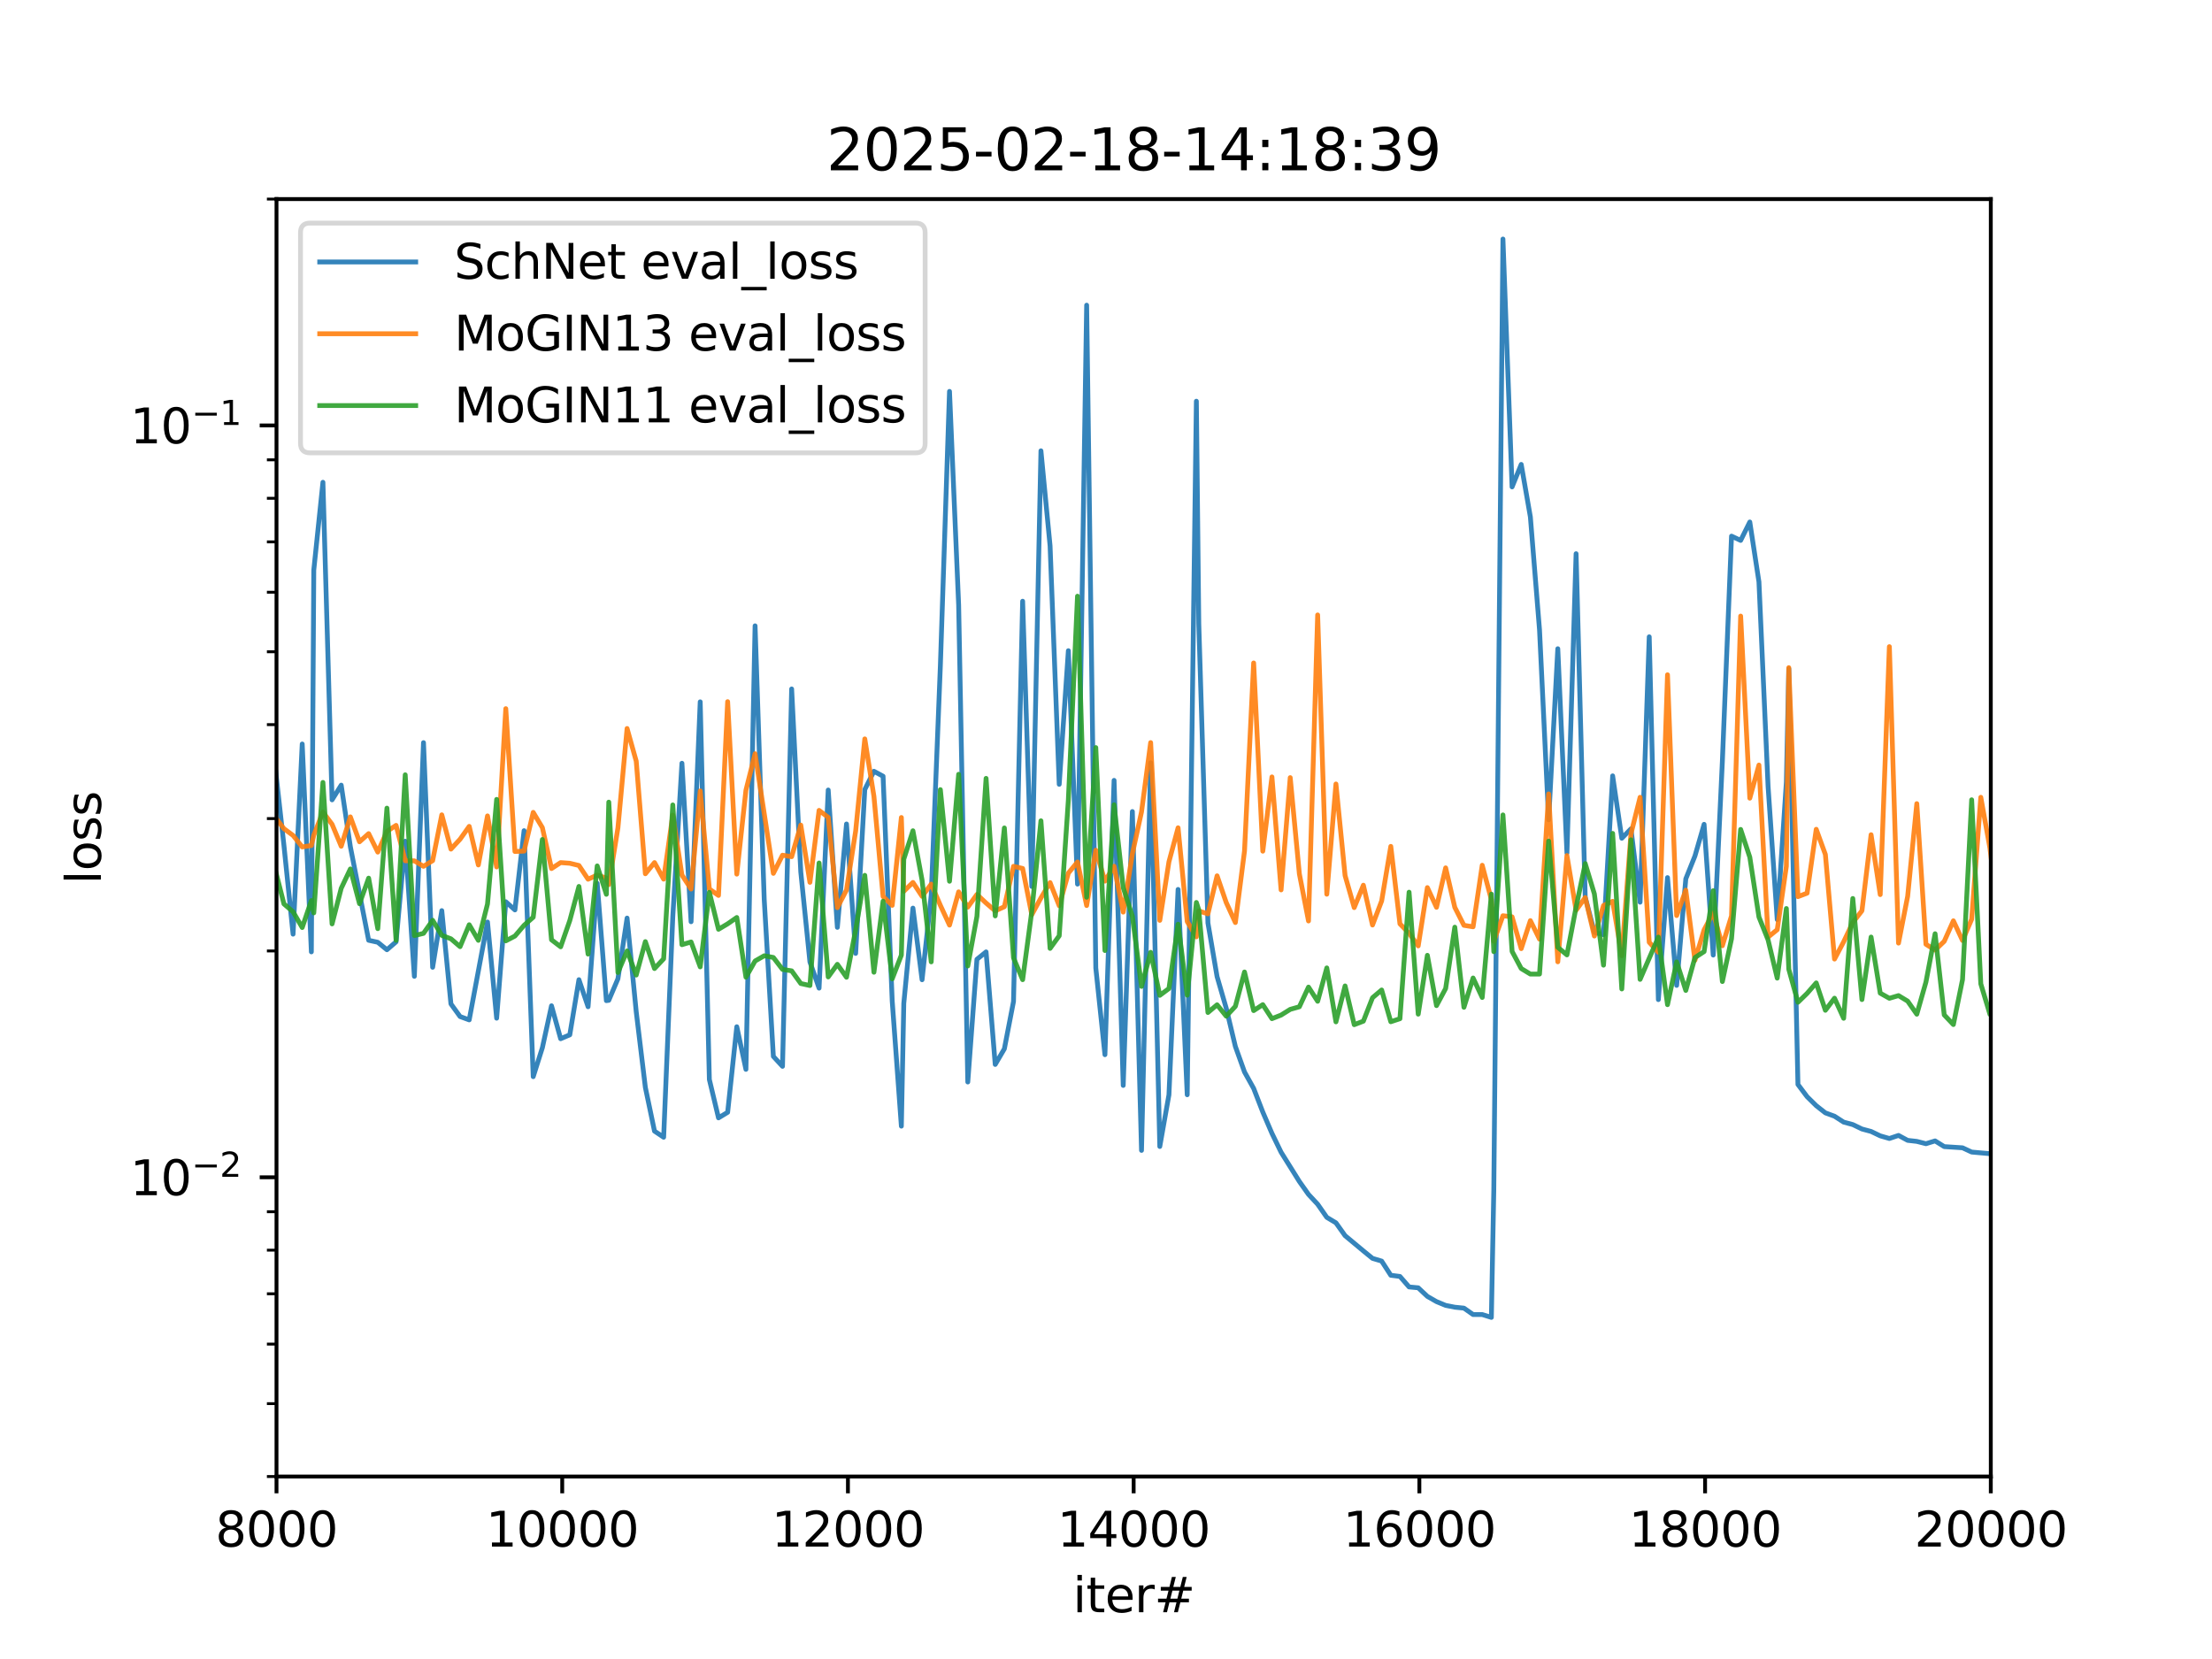 <?xml version="1.0" encoding="utf-8" standalone="no"?>
<!DOCTYPE svg PUBLIC "-//W3C//DTD SVG 1.1//EN"
  "http://www.w3.org/Graphics/SVG/1.1/DTD/svg11.dtd">
<svg xmlns:xlink="http://www.w3.org/1999/xlink" width="460.8pt" height="345.6pt" viewBox="0 0 460.8 345.6" xmlns="http://www.w3.org/2000/svg" version="1.1">
 <defs>
  <style type="text/css">*{stroke-linejoin: round; stroke-linecap: butt}</style>
 </defs>
 <g id="figure_1">
  <g id="patch_1">
   <path d="M 0 345.6 
L 460.8 345.6 
L 460.8 0 
L 0 0 
z
" style="fill: #ffffff"/>
  </g>
  <g id="axes_1">
   <g id="patch_2">
    <path d="M 57.6 307.584 
L 414.72 307.584 
L 414.72 41.472 
L 57.6 41.472 
z
" style="fill: #ffffff"/>
   </g>
   <g id="matplotlib.axis_1">
    <g id="xtick_1">
     <g id="line2d_1">
      <defs>
       <path id="m6eedba50e6" d="M 0 0 
L 0 3.5 
" style="stroke: #000000; stroke-width: 0.8"/>
      </defs>
      <g>
       <use xlink:href="#m6eedba50e6" x="57.6" y="307.584" style="stroke: #000000; stroke-width: 0.8"/>
      </g>
     </g>
     <g id="text_1">
      <!-- 8000 -->
      <g transform="translate(44.875 322.182) scale(0.1 -0.1)">
       <defs>
        <path id="DejaVuSans-38" d="M 2034 2216 
Q 1584 2216 1326 1975 
Q 1069 1734 1069 1313 
Q 1069 891 1326 650 
Q 1584 409 2034 409 
Q 2484 409 2743 651 
Q 3003 894 3003 1313 
Q 3003 1734 2745 1975 
Q 2488 2216 2034 2216 
z
M 1403 2484 
Q 997 2584 770 2862 
Q 544 3141 544 3541 
Q 544 4100 942 4425 
Q 1341 4750 2034 4750 
Q 2731 4750 3128 4425 
Q 3525 4100 3525 3541 
Q 3525 3141 3298 2862 
Q 3072 2584 2669 2484 
Q 3125 2378 3379 2068 
Q 3634 1759 3634 1313 
Q 3634 634 3220 271 
Q 2806 -91 2034 -91 
Q 1263 -91 848 271 
Q 434 634 434 1313 
Q 434 1759 690 2068 
Q 947 2378 1403 2484 
z
M 1172 3481 
Q 1172 3119 1398 2916 
Q 1625 2713 2034 2713 
Q 2441 2713 2670 2916 
Q 2900 3119 2900 3481 
Q 2900 3844 2670 4047 
Q 2441 4250 2034 4250 
Q 1625 4250 1398 4047 
Q 1172 3844 1172 3481 
z
" transform="scale(0.016)"/>
        <path id="DejaVuSans-30" d="M 2034 4250 
Q 1547 4250 1301 3770 
Q 1056 3291 1056 2328 
Q 1056 1369 1301 889 
Q 1547 409 2034 409 
Q 2525 409 2770 889 
Q 3016 1369 3016 2328 
Q 3016 3291 2770 3770 
Q 2525 4250 2034 4250 
z
M 2034 4750 
Q 2819 4750 3233 4129 
Q 3647 3509 3647 2328 
Q 3647 1150 3233 529 
Q 2819 -91 2034 -91 
Q 1250 -91 836 529 
Q 422 1150 422 2328 
Q 422 3509 836 4129 
Q 1250 4750 2034 4750 
z
" transform="scale(0.016)"/>
       </defs>
       <use xlink:href="#DejaVuSans-38"/>
       <use xlink:href="#DejaVuSans-30" x="63.623"/>
       <use xlink:href="#DejaVuSans-30" x="127.246"/>
       <use xlink:href="#DejaVuSans-30" x="190.869"/>
      </g>
     </g>
    </g>
    <g id="xtick_2">
     <g id="line2d_2">
      <g>
       <use xlink:href="#m6eedba50e6" x="117.12" y="307.584" style="stroke: #000000; stroke-width: 0.8"/>
      </g>
     </g>
     <g id="text_2">
      <!-- 10000 -->
      <g transform="translate(101.214 322.182) scale(0.1 -0.1)">
       <defs>
        <path id="DejaVuSans-31" d="M 794 531 
L 1825 531 
L 1825 4091 
L 703 3866 
L 703 4441 
L 1819 4666 
L 2450 4666 
L 2450 531 
L 3481 531 
L 3481 0 
L 794 0 
L 794 531 
z
" transform="scale(0.016)"/>
       </defs>
       <use xlink:href="#DejaVuSans-31"/>
       <use xlink:href="#DejaVuSans-30" x="63.623"/>
       <use xlink:href="#DejaVuSans-30" x="127.246"/>
       <use xlink:href="#DejaVuSans-30" x="190.869"/>
       <use xlink:href="#DejaVuSans-30" x="254.492"/>
      </g>
     </g>
    </g>
    <g id="xtick_3">
     <g id="line2d_3">
      <g>
       <use xlink:href="#m6eedba50e6" x="176.64" y="307.584" style="stroke: #000000; stroke-width: 0.8"/>
      </g>
     </g>
     <g id="text_3">
      <!-- 12000 -->
      <g transform="translate(160.734 322.182) scale(0.1 -0.1)">
       <defs>
        <path id="DejaVuSans-32" d="M 1228 531 
L 3431 531 
L 3431 0 
L 469 0 
L 469 531 
Q 828 903 1448 1529 
Q 2069 2156 2228 2338 
Q 2531 2678 2651 2914 
Q 2772 3150 2772 3378 
Q 2772 3750 2511 3984 
Q 2250 4219 1831 4219 
Q 1534 4219 1204 4116 
Q 875 4013 500 3803 
L 500 4441 
Q 881 4594 1212 4672 
Q 1544 4750 1819 4750 
Q 2544 4750 2975 4387 
Q 3406 4025 3406 3419 
Q 3406 3131 3298 2873 
Q 3191 2616 2906 2266 
Q 2828 2175 2409 1742 
Q 1991 1309 1228 531 
z
" transform="scale(0.016)"/>
       </defs>
       <use xlink:href="#DejaVuSans-31"/>
       <use xlink:href="#DejaVuSans-32" x="63.623"/>
       <use xlink:href="#DejaVuSans-30" x="127.246"/>
       <use xlink:href="#DejaVuSans-30" x="190.869"/>
       <use xlink:href="#DejaVuSans-30" x="254.492"/>
      </g>
     </g>
    </g>
    <g id="xtick_4">
     <g id="line2d_4">
      <g>
       <use xlink:href="#m6eedba50e6" x="236.16" y="307.584" style="stroke: #000000; stroke-width: 0.8"/>
      </g>
     </g>
     <g id="text_4">
      <!-- 14000 -->
      <g transform="translate(220.254 322.182) scale(0.1 -0.1)">
       <defs>
        <path id="DejaVuSans-34" d="M 2419 4116 
L 825 1625 
L 2419 1625 
L 2419 4116 
z
M 2253 4666 
L 3047 4666 
L 3047 1625 
L 3713 1625 
L 3713 1100 
L 3047 1100 
L 3047 0 
L 2419 0 
L 2419 1100 
L 313 1100 
L 313 1709 
L 2253 4666 
z
" transform="scale(0.016)"/>
       </defs>
       <use xlink:href="#DejaVuSans-31"/>
       <use xlink:href="#DejaVuSans-34" x="63.623"/>
       <use xlink:href="#DejaVuSans-30" x="127.246"/>
       <use xlink:href="#DejaVuSans-30" x="190.869"/>
       <use xlink:href="#DejaVuSans-30" x="254.492"/>
      </g>
     </g>
    </g>
    <g id="xtick_5">
     <g id="line2d_5">
      <g>
       <use xlink:href="#m6eedba50e6" x="295.68" y="307.584" style="stroke: #000000; stroke-width: 0.8"/>
      </g>
     </g>
     <g id="text_5">
      <!-- 16000 -->
      <g transform="translate(279.774 322.182) scale(0.1 -0.1)">
       <defs>
        <path id="DejaVuSans-36" d="M 2113 2584 
Q 1688 2584 1439 2293 
Q 1191 2003 1191 1497 
Q 1191 994 1439 701 
Q 1688 409 2113 409 
Q 2538 409 2786 701 
Q 3034 994 3034 1497 
Q 3034 2003 2786 2293 
Q 2538 2584 2113 2584 
z
M 3366 4563 
L 3366 3988 
Q 3128 4100 2886 4159 
Q 2644 4219 2406 4219 
Q 1781 4219 1451 3797 
Q 1122 3375 1075 2522 
Q 1259 2794 1537 2939 
Q 1816 3084 2150 3084 
Q 2853 3084 3261 2657 
Q 3669 2231 3669 1497 
Q 3669 778 3244 343 
Q 2819 -91 2113 -91 
Q 1303 -91 875 529 
Q 447 1150 447 2328 
Q 447 3434 972 4092 
Q 1497 4750 2381 4750 
Q 2619 4750 2861 4703 
Q 3103 4656 3366 4563 
z
" transform="scale(0.016)"/>
       </defs>
       <use xlink:href="#DejaVuSans-31"/>
       <use xlink:href="#DejaVuSans-36" x="63.623"/>
       <use xlink:href="#DejaVuSans-30" x="127.246"/>
       <use xlink:href="#DejaVuSans-30" x="190.869"/>
       <use xlink:href="#DejaVuSans-30" x="254.492"/>
      </g>
     </g>
    </g>
    <g id="xtick_6">
     <g id="line2d_6">
      <g>
       <use xlink:href="#m6eedba50e6" x="355.2" y="307.584" style="stroke: #000000; stroke-width: 0.8"/>
      </g>
     </g>
     <g id="text_6">
      <!-- 18000 -->
      <g transform="translate(339.294 322.182) scale(0.1 -0.1)">
       <use xlink:href="#DejaVuSans-31"/>
       <use xlink:href="#DejaVuSans-38" x="63.623"/>
       <use xlink:href="#DejaVuSans-30" x="127.246"/>
       <use xlink:href="#DejaVuSans-30" x="190.869"/>
       <use xlink:href="#DejaVuSans-30" x="254.492"/>
      </g>
     </g>
    </g>
    <g id="xtick_7">
     <g id="line2d_7">
      <g>
       <use xlink:href="#m6eedba50e6" x="414.72" y="307.584" style="stroke: #000000; stroke-width: 0.8"/>
      </g>
     </g>
     <g id="text_7">
      <!-- 20000 -->
      <g transform="translate(398.814 322.182) scale(0.1 -0.1)">
       <use xlink:href="#DejaVuSans-32"/>
       <use xlink:href="#DejaVuSans-30" x="63.623"/>
       <use xlink:href="#DejaVuSans-30" x="127.246"/>
       <use xlink:href="#DejaVuSans-30" x="190.869"/>
       <use xlink:href="#DejaVuSans-30" x="254.492"/>
      </g>
     </g>
    </g>
    <g id="text_8">
     <!-- iter# -->
     <g transform="translate(223.489 335.861) scale(0.1 -0.1)">
      <defs>
       <path id="DejaVuSans-69" d="M 603 3500 
L 1178 3500 
L 1178 0 
L 603 0 
L 603 3500 
z
M 603 4863 
L 1178 4863 
L 1178 4134 
L 603 4134 
L 603 4863 
z
" transform="scale(0.016)"/>
       <path id="DejaVuSans-74" d="M 1172 4494 
L 1172 3500 
L 2356 3500 
L 2356 3053 
L 1172 3053 
L 1172 1153 
Q 1172 725 1289 603 
Q 1406 481 1766 481 
L 2356 481 
L 2356 0 
L 1766 0 
Q 1100 0 847 248 
Q 594 497 594 1153 
L 594 3053 
L 172 3053 
L 172 3500 
L 594 3500 
L 594 4494 
L 1172 4494 
z
" transform="scale(0.016)"/>
       <path id="DejaVuSans-65" d="M 3597 1894 
L 3597 1613 
L 953 1613 
Q 991 1019 1311 708 
Q 1631 397 2203 397 
Q 2534 397 2845 478 
Q 3156 559 3463 722 
L 3463 178 
Q 3153 47 2828 -22 
Q 2503 -91 2169 -91 
Q 1331 -91 842 396 
Q 353 884 353 1716 
Q 353 2575 817 3079 
Q 1281 3584 2069 3584 
Q 2775 3584 3186 3129 
Q 3597 2675 3597 1894 
z
M 3022 2063 
Q 3016 2534 2758 2815 
Q 2500 3097 2075 3097 
Q 1594 3097 1305 2825 
Q 1016 2553 972 2059 
L 3022 2063 
z
" transform="scale(0.016)"/>
       <path id="DejaVuSans-72" d="M 2631 2963 
Q 2534 3019 2420 3045 
Q 2306 3072 2169 3072 
Q 1681 3072 1420 2755 
Q 1159 2438 1159 1844 
L 1159 0 
L 581 0 
L 581 3500 
L 1159 3500 
L 1159 2956 
Q 1341 3275 1631 3429 
Q 1922 3584 2338 3584 
Q 2397 3584 2469 3576 
Q 2541 3569 2628 3553 
L 2631 2963 
z
" transform="scale(0.016)"/>
       <path id="DejaVuSans-23" d="M 3272 2816 
L 2363 2816 
L 2100 1772 
L 3016 1772 
L 3272 2816 
z
M 2803 4594 
L 2478 3297 
L 3391 3297 
L 3719 4594 
L 4219 4594 
L 3897 3297 
L 4872 3297 
L 4872 2816 
L 3775 2816 
L 3519 1772 
L 4513 1772 
L 4513 1294 
L 3397 1294 
L 3072 0 
L 2572 0 
L 2894 1294 
L 1978 1294 
L 1656 0 
L 1153 0 
L 1478 1294 
L 494 1294 
L 494 1772 
L 1594 1772 
L 1856 2816 
L 850 2816 
L 850 3297 
L 1978 3297 
L 2297 4594 
L 2803 4594 
z
" transform="scale(0.016)"/>
      </defs>
      <use xlink:href="#DejaVuSans-69"/>
      <use xlink:href="#DejaVuSans-74" x="27.783"/>
      <use xlink:href="#DejaVuSans-65" x="66.992"/>
      <use xlink:href="#DejaVuSans-72" x="128.516"/>
      <use xlink:href="#DejaVuSans-23" x="169.629"/>
     </g>
    </g>
   </g>
   <g id="matplotlib.axis_2">
    <g id="ytick_1">
     <g id="line2d_8">
      <defs>
       <path id="m628779c9dd" d="M 0 0 
L -3.5 0 
" style="stroke: #000000; stroke-width: 0.8"/>
      </defs>
      <g>
       <use xlink:href="#m628779c9dd" x="57.6" y="245.254" style="stroke: #000000; stroke-width: 0.8"/>
      </g>
     </g>
     <g id="text_9">
      <!-- $\mathdefault{10^{-2}}$ -->
      <g transform="translate(27.1 249.053) scale(0.1 -0.1)">
       <defs>
        <path id="DejaVuSans-2212" d="M 678 2272 
L 4684 2272 
L 4684 1741 
L 678 1741 
L 678 2272 
z
" transform="scale(0.016)"/>
       </defs>
       <use xlink:href="#DejaVuSans-31" transform="translate(0 0.766)"/>
       <use xlink:href="#DejaVuSans-30" transform="translate(63.623 0.766)"/>
       <use xlink:href="#DejaVuSans-2212" transform="translate(128.203 39.047) scale(0.7)"/>
       <use xlink:href="#DejaVuSans-32" transform="translate(186.855 39.047) scale(0.7)"/>
      </g>
     </g>
    </g>
    <g id="ytick_2">
     <g id="line2d_9">
      <g>
       <use xlink:href="#m628779c9dd" x="57.6" y="88.623" style="stroke: #000000; stroke-width: 0.8"/>
      </g>
     </g>
     <g id="text_10">
      <!-- $\mathdefault{10^{-1}}$ -->
      <g transform="translate(27.1 92.422) scale(0.1 -0.1)">
       <use xlink:href="#DejaVuSans-31" transform="translate(0 0.684)"/>
       <use xlink:href="#DejaVuSans-30" transform="translate(63.623 0.684)"/>
       <use xlink:href="#DejaVuSans-2212" transform="translate(128.203 38.966) scale(0.7)"/>
       <use xlink:href="#DejaVuSans-31" transform="translate(186.855 38.966) scale(0.7)"/>
      </g>
     </g>
    </g>
    <g id="ytick_3">
     <g id="line2d_10">
      <defs>
       <path id="m8d0cafc2fb" d="M 0 0 
L -2 0 
" style="stroke: #000000; stroke-width: 0.6"/>
      </defs>
      <g>
       <use xlink:href="#m8d0cafc2fb" x="57.6" y="307.584" style="stroke: #000000; stroke-width: 0.6"/>
      </g>
     </g>
    </g>
    <g id="ytick_4">
     <g id="line2d_11">
      <g>
       <use xlink:href="#m8d0cafc2fb" x="57.6" y="292.405" style="stroke: #000000; stroke-width: 0.6"/>
      </g>
     </g>
    </g>
    <g id="ytick_5">
     <g id="line2d_12">
      <g>
       <use xlink:href="#m8d0cafc2fb" x="57.6" y="280.003" style="stroke: #000000; stroke-width: 0.6"/>
      </g>
     </g>
    </g>
    <g id="ytick_6">
     <g id="line2d_13">
      <g>
       <use xlink:href="#m8d0cafc2fb" x="57.6" y="269.517" style="stroke: #000000; stroke-width: 0.6"/>
      </g>
     </g>
    </g>
    <g id="ytick_7">
     <g id="line2d_14">
      <g>
       <use xlink:href="#m8d0cafc2fb" x="57.6" y="260.433" style="stroke: #000000; stroke-width: 0.6"/>
      </g>
     </g>
    </g>
    <g id="ytick_8">
     <g id="line2d_15">
      <g>
       <use xlink:href="#m8d0cafc2fb" x="57.6" y="252.421" style="stroke: #000000; stroke-width: 0.6"/>
      </g>
     </g>
    </g>
    <g id="ytick_9">
     <g id="line2d_16">
      <g>
       <use xlink:href="#m8d0cafc2fb" x="57.6" y="198.103" style="stroke: #000000; stroke-width: 0.6"/>
      </g>
     </g>
    </g>
    <g id="ytick_10">
     <g id="line2d_17">
      <g>
       <use xlink:href="#m8d0cafc2fb" x="57.6" y="170.522" style="stroke: #000000; stroke-width: 0.6"/>
      </g>
     </g>
    </g>
    <g id="ytick_11">
     <g id="line2d_18">
      <g>
       <use xlink:href="#m8d0cafc2fb" x="57.6" y="150.953" style="stroke: #000000; stroke-width: 0.6"/>
      </g>
     </g>
    </g>
    <g id="ytick_12">
     <g id="line2d_19">
      <g>
       <use xlink:href="#m8d0cafc2fb" x="57.6" y="135.773" style="stroke: #000000; stroke-width: 0.6"/>
      </g>
     </g>
    </g>
    <g id="ytick_13">
     <g id="line2d_20">
      <g>
       <use xlink:href="#m8d0cafc2fb" x="57.6" y="123.371" style="stroke: #000000; stroke-width: 0.6"/>
      </g>
     </g>
    </g>
    <g id="ytick_14">
     <g id="line2d_21">
      <g>
       <use xlink:href="#m8d0cafc2fb" x="57.6" y="112.885" style="stroke: #000000; stroke-width: 0.6"/>
      </g>
     </g>
    </g>
    <g id="ytick_15">
     <g id="line2d_22">
      <g>
       <use xlink:href="#m8d0cafc2fb" x="57.6" y="103.802" style="stroke: #000000; stroke-width: 0.6"/>
      </g>
     </g>
    </g>
    <g id="ytick_16">
     <g id="line2d_23">
      <g>
       <use xlink:href="#m8d0cafc2fb" x="57.6" y="95.79" style="stroke: #000000; stroke-width: 0.6"/>
      </g>
     </g>
    </g>
    <g id="ytick_17">
     <g id="line2d_24">
      <g>
       <use xlink:href="#m8d0cafc2fb" x="57.6" y="41.472" style="stroke: #000000; stroke-width: 0.6"/>
      </g>
     </g>
    </g>
    <g id="text_11">
     <!-- loss -->
     <g transform="translate(21.02 184.186) rotate(-90) scale(0.1 -0.1)">
      <defs>
       <path id="DejaVuSans-6c" d="M 603 4863 
L 1178 4863 
L 1178 0 
L 603 0 
L 603 4863 
z
" transform="scale(0.016)"/>
       <path id="DejaVuSans-6f" d="M 1959 3097 
Q 1497 3097 1228 2736 
Q 959 2375 959 1747 
Q 959 1119 1226 758 
Q 1494 397 1959 397 
Q 2419 397 2687 759 
Q 2956 1122 2956 1747 
Q 2956 2369 2687 2733 
Q 2419 3097 1959 3097 
z
M 1959 3584 
Q 2709 3584 3137 3096 
Q 3566 2609 3566 1747 
Q 3566 888 3137 398 
Q 2709 -91 1959 -91 
Q 1206 -91 779 398 
Q 353 888 353 1747 
Q 353 2609 779 3096 
Q 1206 3584 1959 3584 
z
" transform="scale(0.016)"/>
       <path id="DejaVuSans-73" d="M 2834 3397 
L 2834 2853 
Q 2591 2978 2328 3040 
Q 2066 3103 1784 3103 
Q 1356 3103 1142 2972 
Q 928 2841 928 2578 
Q 928 2378 1081 2264 
Q 1234 2150 1697 2047 
L 1894 2003 
Q 2506 1872 2764 1633 
Q 3022 1394 3022 966 
Q 3022 478 2636 193 
Q 2250 -91 1575 -91 
Q 1294 -91 989 -36 
Q 684 19 347 128 
L 347 722 
Q 666 556 975 473 
Q 1284 391 1588 391 
Q 1994 391 2212 530 
Q 2431 669 2431 922 
Q 2431 1156 2273 1281 
Q 2116 1406 1581 1522 
L 1381 1569 
Q 847 1681 609 1914 
Q 372 2147 372 2553 
Q 372 3047 722 3315 
Q 1072 3584 1716 3584 
Q 2034 3584 2315 3537 
Q 2597 3491 2834 3397 
z
" transform="scale(0.016)"/>
      </defs>
      <use xlink:href="#DejaVuSans-6c"/>
      <use xlink:href="#DejaVuSans-6f" x="27.783"/>
      <use xlink:href="#DejaVuSans-73" x="88.965"/>
      <use xlink:href="#DejaVuSans-73" x="141.064"/>
     </g>
    </g>
   </g>
   <g id="line2d_25">
    <path d="M -1 179.948 
L -0.402 174.73 
L 1.502 185.049 
L 3.407 132.988 
L 3.913 151.917 
L 5.818 185.822 
L 7.722 167.372 
L 9.627 194.808 
L 11.532 154.738 
L 13.436 175.607 
L 15.341 173.82 
L 17.245 181.153 
L 19.15 193.982 
L 21.055 194.293 
L 22.959 182.404 
L 24.864 195.498 
L 26.769 181.898 
L 28.673 202.733 
L 30.578 194.581 
L 32.483 180.719 
L 34.387 197.832 
L 36.292 206.081 
L 38.196 200.315 
L 40.101 181.081 
L 42.006 210.425 
L 43.91 201.536 
L 45.815 201.896 
L 47.72 194.068 
L 49.624 191.226 
L 51.529 187.176 
L 53.434 186.08 
L 55.338 205.481 
L 57.243 158.945 
L 59.148 176.114 
L 61.052 194.604 
L 62.957 154.988 
L 64.861 198.292 
L 65.367 118.76 
L 67.272 100.466 
L 69.177 166.623 
L 71.081 163.558 
L 72.986 176.385 
L 76.795 195.876 
L 78.7 196.293 
L 80.604 197.85 
L 82.509 196.206 
L 84.414 175.236 
L 86.318 203.387 
L 88.223 154.705 
L 90.128 201.504 
L 92.032 189.7 
L 93.937 209.134 
L 95.842 211.765 
L 97.746 212.461 
L 101.556 192.076 
L 103.46 212.108 
L 105.365 187.855 
L 107.269 189.554 
L 109.174 173.042 
L 111.079 224.288 
L 112.983 218.267 
L 114.888 209.519 
L 116.793 216.387 
L 118.697 215.569 
L 120.602 204.086 
L 122.507 209.725 
L 124.411 184.018 
L 126.316 208.453 
L 126.822 208.381 
L 128.726 203.893 
L 130.631 191.25 
L 132.536 210.766 
L 134.44 226.529 
L 136.345 235.633 
L 138.25 236.909 
L 140.154 190.976 
L 142.059 158.996 
L 143.964 192.014 
L 145.868 146.204 
L 147.773 224.882 
L 149.677 232.874 
L 151.582 231.716 
L 153.487 213.889 
L 155.391 222.767 
L 157.296 130.372 
L 159.201 187.382 
L 161.105 220.073 
L 163.01 222.138 
L 164.915 143.521 
L 166.819 181.652 
L 168.724 200.405 
L 170.628 205.847 
L 172.533 164.573 
L 174.438 193.186 
L 176.342 171.65 
L 178.247 198.612 
L 180.152 164.474 
L 182.056 160.671 
L 183.961 161.702 
L 185.866 208.547 
L 187.77 234.597 
L 188.276 209.021 
L 190.181 189.175 
L 192.085 204.101 
L 193.99 186.48 
L 195.895 138.695 
L 197.799 81.535 
L 199.704 126.064 
L 201.609 225.4 
L 203.513 199.839 
L 205.418 198.297 
L 207.323 221.745 
L 209.227 218.492 
L 211.132 208.629 
L 213.036 125.242 
L 214.941 184.673 
L 216.846 93.911 
L 218.75 113.715 
L 220.655 163.388 
L 222.56 135.551 
L 224.464 184.177 
L 226.369 63.572 
L 228.274 201.655 
L 230.178 219.712 
L 232.083 162.565 
L 233.988 226.116 
L 235.892 169.059 
L 237.797 239.649 
L 239.701 158.894 
L 241.606 238.835 
L 243.511 228.077 
L 245.415 185.287 
L 247.32 228.06 
L 249.225 83.578 
L 249.731 130.003 
L 251.635 192.276 
L 253.54 203.453 
L 255.444 210.017 
L 257.349 217.993 
L 259.254 223.313 
L 261.158 226.733 
L 263.063 231.661 
L 264.968 236.098 
L 266.872 240.024 
L 270.682 246.127 
L 272.586 248.819 
L 274.491 250.864 
L 276.396 253.595 
L 278.3 254.736 
L 280.205 257.413 
L 284.014 260.584 
L 285.919 262.14 
L 287.823 262.708 
L 289.728 265.663 
L 291.633 265.907 
L 293.537 268.095 
L 295.442 268.273 
L 297.347 270.06 
L 299.251 271.151 
L 301.156 271.936 
L 303.06 272.315 
L 304.965 272.506 
L 306.87 273.842 
L 308.774 273.842 
L 310.679 274.441 
L 311.185 247.989 
L 313.09 49.793 
L 314.994 101.435 
L 316.899 96.746 
L 318.804 107.676 
L 320.708 131.183 
L 322.613 170.783 
L 324.517 135.142 
L 326.422 177.71 
L 328.327 115.346 
L 330.231 186.894 
L 332.136 194.218 
L 334.041 194.714 
L 335.945 161.625 
L 337.85 174.623 
L 339.755 172.667 
L 341.659 187.944 
L 343.564 132.661 
L 345.468 208.238 
L 347.373 182.821 
L 349.278 205.275 
L 351.182 183.08 
L 353.087 178.32 
L 354.992 171.722 
L 356.896 198.958 
L 358.801 158.582 
L 360.706 111.687 
L 362.61 112.578 
L 364.515 108.74 
L 366.42 121.217 
L 368.324 163.834 
L 370.229 191.569 
L 372.133 162.935 
L 372.639 139.331 
L 374.544 225.913 
L 376.449 228.459 
L 378.353 230.334 
L 380.258 231.83 
L 382.163 232.529 
L 384.067 233.758 
L 385.972 234.27 
L 387.876 235.19 
L 389.781 235.703 
L 391.686 236.618 
L 393.59 237.17 
L 395.495 236.529 
L 397.4 237.557 
L 399.304 237.773 
L 401.209 238.257 
L 403.114 237.671 
L 405.018 238.86 
L 408.828 239.107 
L 410.732 239.995 
L 414.541 240.334 
L 416.446 238.665 
L 418.351 240.387 
L 420.255 240.578 
L 422.16 241.112 
L 425.969 240.652 
L 427.874 241.798 
L 429.779 241.97 
L 431.683 241.775 
L 433.588 241.062 
L 433.588 241.062 
" clip-path="url(#pdf3009dc2c)" style="fill: none; stroke: #1f77b4; stroke-opacity: 0.9; stroke-linecap: square"/>
   </g>
   <g id="line2d_26">
    <path d="M -1 167.118 
L -0.402 166.368 
L 1.502 168.573 
L 3.407 167.96 
L 3.913 166.758 
L 5.818 167.931 
L 7.722 169.32 
L 9.627 162.855 
L 11.532 168.419 
L 13.436 169.635 
L 15.341 168.77 
L 17.245 169.539 
L 19.15 170.722 
L 21.055 166.625 
L 22.959 171.935 
L 24.864 171.685 
L 26.769 171.145 
L 28.673 165.001 
L 30.578 164.462 
L 32.483 169.993 
L 34.387 172.452 
L 36.292 171.578 
L 38.196 173.328 
L 42.006 169.742 
L 43.91 158.49 
L 45.815 174.75 
L 47.72 165.043 
L 49.624 172.657 
L 51.529 175.313 
L 53.434 165.25 
L 55.338 169.166 
L 57.243 170.128 
L 59.148 172.628 
L 61.052 174.038 
L 62.957 176.431 
L 64.861 176.14 
L 65.367 173.992 
L 67.272 169.168 
L 69.177 171.715 
L 71.081 176.292 
L 72.986 170.169 
L 74.891 175.362 
L 76.795 173.658 
L 78.7 177.51 
L 80.604 173.194 
L 82.509 171.939 
L 84.414 179.306 
L 86.318 179.328 
L 88.223 180.472 
L 90.128 179.286 
L 92.032 169.744 
L 93.937 176.889 
L 95.842 174.827 
L 97.746 172.15 
L 99.651 180.187 
L 101.556 169.966 
L 103.46 180.601 
L 105.365 147.625 
L 107.269 177.381 
L 109.174 177.3 
L 111.079 169.231 
L 112.983 172.41 
L 114.888 180.938 
L 116.793 179.694 
L 118.697 179.835 
L 120.602 180.297 
L 122.507 183.159 
L 124.411 182.297 
L 126.316 182.916 
L 126.822 184.275 
L 128.726 172.457 
L 130.631 151.76 
L 132.536 158.558 
L 134.44 182.02 
L 136.345 179.69 
L 138.25 183.143 
L 140.154 169.8 
L 142.059 182.285 
L 143.964 185.207 
L 145.868 164.759 
L 147.773 185.201 
L 149.677 186.535 
L 151.582 146.165 
L 153.487 182.097 
L 155.391 164.615 
L 157.296 157.014 
L 161.105 181.939 
L 163.01 178.15 
L 164.915 178.465 
L 166.819 171.88 
L 168.724 183.806 
L 170.628 168.817 
L 172.533 170.275 
L 174.438 189.082 
L 176.342 185.395 
L 178.247 173.136 
L 180.152 153.924 
L 182.056 165.904 
L 183.961 186.756 
L 185.866 188.602 
L 187.77 170.301 
L 188.276 185.67 
L 190.181 183.83 
L 192.085 186.719 
L 193.99 184.179 
L 195.895 188.603 
L 197.799 192.716 
L 199.704 185.789 
L 201.609 188.975 
L 203.513 186.33 
L 205.418 188.119 
L 207.323 189.75 
L 209.227 188.889 
L 211.132 180.469 
L 213.036 180.914 
L 214.941 190.552 
L 216.846 187.052 
L 218.75 183.86 
L 220.655 188.682 
L 222.56 181.882 
L 224.464 179.563 
L 226.369 188.641 
L 228.274 177.115 
L 230.178 183.556 
L 232.083 180.453 
L 233.988 190.01 
L 235.892 177.857 
L 237.797 169.136 
L 239.701 154.696 
L 241.606 191.729 
L 243.511 179.524 
L 245.415 172.447 
L 247.32 191.991 
L 249.225 195.159 
L 249.731 189.774 
L 251.635 190.369 
L 253.54 182.448 
L 255.444 188.009 
L 257.349 192.184 
L 259.254 177.275 
L 261.158 138.108 
L 263.063 177.317 
L 264.968 161.845 
L 266.872 185.383 
L 268.777 161.99 
L 270.682 182.041 
L 272.586 191.857 
L 274.491 128.103 
L 276.396 186.281 
L 278.3 163.318 
L 280.205 182.397 
L 282.109 189.071 
L 284.014 184.402 
L 285.919 192.7 
L 287.823 187.684 
L 289.728 176.315 
L 291.633 192.454 
L 293.537 194.421 
L 295.442 197.049 
L 297.347 184.904 
L 299.251 189.009 
L 301.156 180.792 
L 303.06 189.014 
L 304.965 192.761 
L 306.87 193.069 
L 308.774 180.248 
L 310.679 187.417 
L 311.185 196.085 
L 313.09 190.766 
L 314.994 190.995 
L 316.899 197.621 
L 318.804 191.785 
L 320.708 195.64 
L 322.613 165.388 
L 324.517 200.363 
L 326.422 178.225 
L 328.327 189.619 
L 330.231 186.973 
L 332.136 194.995 
L 334.041 188.628 
L 335.945 187.765 
L 337.85 199.097 
L 339.755 173.727 
L 341.659 166.09 
L 343.564 196.296 
L 345.468 198.371 
L 347.373 140.568 
L 349.278 190.729 
L 351.182 185.435 
L 353.087 200.043 
L 354.992 193.705 
L 356.896 190.119 
L 358.801 197.017 
L 360.706 190.789 
L 362.61 128.342 
L 364.515 166.276 
L 366.42 159.375 
L 368.324 195.209 
L 370.229 193.672 
L 372.133 180.463 
L 372.639 139.084 
L 374.544 186.785 
L 376.449 186.064 
L 378.353 172.755 
L 380.258 177.999 
L 382.163 199.791 
L 384.067 196.194 
L 385.972 192.183 
L 387.876 189.729 
L 389.781 173.885 
L 391.686 186.362 
L 393.59 134.708 
L 395.495 196.465 
L 397.4 186.718 
L 399.304 167.413 
L 401.209 196.709 
L 403.114 197.912 
L 405.018 196.096 
L 406.923 191.821 
L 408.828 195.922 
L 410.732 191.499 
L 412.637 166.092 
L 414.541 176.677 
L 416.446 191.935 
L 418.351 174.917 
L 420.255 193.763 
L 422.16 192.353 
L 424.065 200.894 
L 427.874 191.602 
L 429.779 186.127 
L 431.683 191.126 
L 433.588 191.024 
L 433.588 191.024 
" clip-path="url(#pdf3009dc2c)" style="fill: none; stroke: #ff7f0e; stroke-opacity: 0.9; stroke-linecap: square"/>
   </g>
   <g id="line2d_27">
    <path d="M -1 173.378 
L -0.402 171.252 
L 1.502 182.777 
L 3.407 183.024 
L 3.913 183.458 
L 5.818 184.023 
L 7.722 185.601 
L 9.627 181.852 
L 11.532 184.612 
L 13.436 186.692 
L 15.341 184.848 
L 17.245 181.15 
L 19.15 173.335 
L 21.055 187.282 
L 22.959 186.175 
L 24.864 175.909 
L 26.769 177.31 
L 28.673 188.873 
L 30.578 167.258 
L 32.483 185.936 
L 34.387 181.316 
L 36.292 189.594 
L 38.196 188.063 
L 42.006 191.409 
L 43.91 187.923 
L 45.815 177.595 
L 47.72 186.356 
L 49.624 177.806 
L 51.529 187.226 
L 53.434 177.733 
L 55.338 171.5 
L 57.243 180.801 
L 59.148 188.3 
L 61.052 189.941 
L 62.957 193.221 
L 64.861 187.603 
L 65.367 190.17 
L 67.272 162.996 
L 69.177 192.466 
L 71.081 185.046 
L 72.986 181.017 
L 74.891 188.26 
L 76.795 182.931 
L 78.7 193.454 
L 80.604 168.348 
L 82.509 195.907 
L 84.414 161.405 
L 86.318 194.901 
L 88.223 194.436 
L 90.128 191.713 
L 92.032 194.855 
L 93.937 195.571 
L 95.842 197.207 
L 97.746 192.639 
L 99.651 195.892 
L 101.556 188.314 
L 103.46 166.529 
L 105.365 195.997 
L 107.269 195 
L 109.174 192.755 
L 111.079 191.073 
L 112.983 174.88 
L 114.888 195.776 
L 116.793 197.238 
L 118.697 191.77 
L 120.602 184.662 
L 122.507 198.755 
L 124.411 180.385 
L 126.316 186.302 
L 126.822 167.097 
L 128.726 202.589 
L 130.631 198.092 
L 132.536 203.125 
L 134.44 196.16 
L 136.345 201.768 
L 138.25 199.737 
L 140.154 167.68 
L 142.059 196.795 
L 143.964 196.23 
L 145.868 201.419 
L 147.773 185.884 
L 149.677 193.587 
L 151.582 192.453 
L 153.487 191.128 
L 155.391 203.566 
L 157.296 200.194 
L 159.201 199.104 
L 161.105 199.458 
L 163.01 201.943 
L 164.915 202.246 
L 166.819 204.885 
L 168.724 205.305 
L 170.628 179.776 
L 172.533 203.514 
L 174.438 200.885 
L 176.342 203.58 
L 178.247 193.732 
L 180.152 182.347 
L 182.056 202.537 
L 183.961 187.735 
L 185.866 203.913 
L 187.77 198.962 
L 188.276 178.985 
L 190.181 173.061 
L 192.085 183.35 
L 193.99 200.375 
L 195.895 164.497 
L 197.799 183.581 
L 199.704 161.299 
L 201.609 201.232 
L 203.513 190.907 
L 205.418 162.149 
L 207.323 190.803 
L 209.227 172.476 
L 211.132 199.542 
L 213.036 204.088 
L 214.941 189.847 
L 216.846 170.984 
L 218.75 197.571 
L 220.655 194.945 
L 222.56 166.616 
L 224.464 124.199 
L 226.369 186.916 
L 228.274 155.732 
L 230.178 198.013 
L 232.083 167.649 
L 233.988 184.903 
L 235.892 190.854 
L 237.797 205.485 
L 239.701 198.384 
L 241.606 207.347 
L 243.511 205.931 
L 245.415 192.526 
L 247.32 207.318 
L 249.225 187.996 
L 249.731 189.557 
L 251.635 210.922 
L 253.54 209.315 
L 255.444 211.688 
L 257.349 209.645 
L 259.254 202.484 
L 261.158 210.529 
L 263.063 209.285 
L 264.968 212.204 
L 266.872 211.459 
L 268.777 210.271 
L 270.682 209.729 
L 272.586 205.627 
L 274.491 208.585 
L 276.396 201.634 
L 278.3 212.874 
L 280.205 205.387 
L 282.109 213.459 
L 284.014 212.73 
L 285.919 207.843 
L 287.823 206.23 
L 289.728 212.845 
L 291.633 212.217 
L 293.537 185.857 
L 295.442 211.268 
L 297.347 199.007 
L 299.251 209.49 
L 301.156 205.922 
L 303.06 193.148 
L 304.965 209.84 
L 306.87 203.734 
L 308.774 207.798 
L 310.679 186.259 
L 311.185 198.252 
L 313.09 169.763 
L 314.994 198.193 
L 316.899 201.765 
L 318.804 202.918 
L 320.708 202.915 
L 322.613 175.208 
L 324.517 197.337 
L 326.422 198.922 
L 328.327 188.993 
L 330.231 179.894 
L 332.136 186.212 
L 334.041 201.063 
L 335.945 173.611 
L 337.85 206.019 
L 339.755 174.947 
L 341.659 204.025 
L 345.468 195.213 
L 347.373 209.293 
L 349.278 200.384 
L 351.182 206.329 
L 353.087 199.484 
L 354.992 198.233 
L 356.896 185.55 
L 358.801 204.473 
L 360.706 195.567 
L 362.61 172.784 
L 364.515 178.567 
L 366.42 191.029 
L 368.324 195.807 
L 370.229 203.762 
L 372.133 189.26 
L 372.639 201.917 
L 374.544 208.797 
L 376.449 206.943 
L 378.353 204.756 
L 380.258 210.463 
L 382.163 207.942 
L 384.067 212.131 
L 385.972 187.172 
L 387.876 208.231 
L 389.781 195.204 
L 391.686 206.892 
L 393.59 207.962 
L 395.495 207.4 
L 397.4 208.552 
L 399.304 211.277 
L 401.209 204.577 
L 403.114 194.516 
L 405.018 211.424 
L 406.923 213.433 
L 408.828 204.066 
L 410.732 166.611 
L 412.637 204.952 
L 414.541 211.303 
L 416.446 212.257 
L 418.351 201.132 
L 420.255 215.462 
L 422.16 210.538 
L 424.065 197.956 
L 425.969 213.532 
L 427.874 209.548 
L 429.779 216.216 
L 431.683 208.487 
L 433.588 209.874 
L 433.588 209.874 
" clip-path="url(#pdf3009dc2c)" style="fill: none; stroke: #2ca02c; stroke-opacity: 0.9; stroke-linecap: square"/>
   </g>
   <g id="patch_3">
    <path d="M 57.6 307.584 
L 57.6 41.472 
" style="fill: none; stroke: #000000; stroke-width: 0.8; stroke-linejoin: miter; stroke-linecap: square"/>
   </g>
   <g id="patch_4">
    <path d="M 414.72 307.584 
L 414.72 41.472 
" style="fill: none; stroke: #000000; stroke-width: 0.8; stroke-linejoin: miter; stroke-linecap: square"/>
   </g>
   <g id="patch_5">
    <path d="M 57.6 307.584 
L 414.72 307.584 
" style="fill: none; stroke: #000000; stroke-width: 0.8; stroke-linejoin: miter; stroke-linecap: square"/>
   </g>
   <g id="patch_6">
    <path d="M 57.6 41.472 
L 414.72 41.472 
" style="fill: none; stroke: #000000; stroke-width: 0.8; stroke-linejoin: miter; stroke-linecap: square"/>
   </g>
   <g id="text_12">
    <!-- 2025-02-18-14:18:39 -->
    <g transform="translate(172.178 35.472) scale(0.12 -0.12)">
     <defs>
      <path id="DejaVuSans-35" d="M 691 4666 
L 3169 4666 
L 3169 4134 
L 1269 4134 
L 1269 2991 
Q 1406 3038 1543 3061 
Q 1681 3084 1819 3084 
Q 2600 3084 3056 2656 
Q 3513 2228 3513 1497 
Q 3513 744 3044 326 
Q 2575 -91 1722 -91 
Q 1428 -91 1123 -41 
Q 819 9 494 109 
L 494 744 
Q 775 591 1075 516 
Q 1375 441 1709 441 
Q 2250 441 2565 725 
Q 2881 1009 2881 1497 
Q 2881 1984 2565 2268 
Q 2250 2553 1709 2553 
Q 1456 2553 1204 2497 
Q 953 2441 691 2322 
L 691 4666 
z
" transform="scale(0.016)"/>
      <path id="DejaVuSans-2d" d="M 313 2009 
L 1997 2009 
L 1997 1497 
L 313 1497 
L 313 2009 
z
" transform="scale(0.016)"/>
      <path id="DejaVuSans-3a" d="M 750 794 
L 1409 794 
L 1409 0 
L 750 0 
L 750 794 
z
M 750 3309 
L 1409 3309 
L 1409 2516 
L 750 2516 
L 750 3309 
z
" transform="scale(0.016)"/>
      <path id="DejaVuSans-33" d="M 2597 2516 
Q 3050 2419 3304 2112 
Q 3559 1806 3559 1356 
Q 3559 666 3084 287 
Q 2609 -91 1734 -91 
Q 1441 -91 1130 -33 
Q 819 25 488 141 
L 488 750 
Q 750 597 1062 519 
Q 1375 441 1716 441 
Q 2309 441 2620 675 
Q 2931 909 2931 1356 
Q 2931 1769 2642 2001 
Q 2353 2234 1838 2234 
L 1294 2234 
L 1294 2753 
L 1863 2753 
Q 2328 2753 2575 2939 
Q 2822 3125 2822 3475 
Q 2822 3834 2567 4026 
Q 2313 4219 1838 4219 
Q 1578 4219 1281 4162 
Q 984 4106 628 3988 
L 628 4550 
Q 988 4650 1302 4700 
Q 1616 4750 1894 4750 
Q 2613 4750 3031 4423 
Q 3450 4097 3450 3541 
Q 3450 3153 3228 2886 
Q 3006 2619 2597 2516 
z
" transform="scale(0.016)"/>
      <path id="DejaVuSans-39" d="M 703 97 
L 703 672 
Q 941 559 1184 500 
Q 1428 441 1663 441 
Q 2288 441 2617 861 
Q 2947 1281 2994 2138 
Q 2813 1869 2534 1725 
Q 2256 1581 1919 1581 
Q 1219 1581 811 2004 
Q 403 2428 403 3163 
Q 403 3881 828 4315 
Q 1253 4750 1959 4750 
Q 2769 4750 3195 4129 
Q 3622 3509 3622 2328 
Q 3622 1225 3098 567 
Q 2575 -91 1691 -91 
Q 1453 -91 1209 -44 
Q 966 3 703 97 
z
M 1959 2075 
Q 2384 2075 2632 2365 
Q 2881 2656 2881 3163 
Q 2881 3666 2632 3958 
Q 2384 4250 1959 4250 
Q 1534 4250 1286 3958 
Q 1038 3666 1038 3163 
Q 1038 2656 1286 2365 
Q 1534 2075 1959 2075 
z
" transform="scale(0.016)"/>
     </defs>
     <use xlink:href="#DejaVuSans-32"/>
     <use xlink:href="#DejaVuSans-30" x="63.623"/>
     <use xlink:href="#DejaVuSans-32" x="127.246"/>
     <use xlink:href="#DejaVuSans-35" x="190.869"/>
     <use xlink:href="#DejaVuSans-2d" x="254.492"/>
     <use xlink:href="#DejaVuSans-30" x="290.576"/>
     <use xlink:href="#DejaVuSans-32" x="354.199"/>
     <use xlink:href="#DejaVuSans-2d" x="417.822"/>
     <use xlink:href="#DejaVuSans-31" x="453.906"/>
     <use xlink:href="#DejaVuSans-38" x="517.529"/>
     <use xlink:href="#DejaVuSans-2d" x="581.152"/>
     <use xlink:href="#DejaVuSans-31" x="617.236"/>
     <use xlink:href="#DejaVuSans-34" x="680.859"/>
     <use xlink:href="#DejaVuSans-3a" x="744.482"/>
     <use xlink:href="#DejaVuSans-31" x="778.174"/>
     <use xlink:href="#DejaVuSans-38" x="841.797"/>
     <use xlink:href="#DejaVuSans-3a" x="905.42"/>
     <use xlink:href="#DejaVuSans-33" x="939.111"/>
     <use xlink:href="#DejaVuSans-39" x="1002.734"/>
    </g>
   </g>
   <g id="legend_1">
    <g id="patch_7">
     <path d="M 64.6 94.341 
L 190.723 94.341 
Q 192.723 94.341 192.723 92.341 
L 192.723 48.472 
Q 192.723 46.472 190.723 46.472 
L 64.6 46.472 
Q 62.6 46.472 62.6 48.472 
L 62.6 92.341 
Q 62.6 94.341 64.6 94.341 
z
" style="fill: #ffffff; opacity: 0.8; stroke: #cccccc; stroke-linejoin: miter"/>
    </g>
    <g id="line2d_28">
     <path d="M 66.6 54.57 
L 76.6 54.57 
L 86.6 54.57 
" style="fill: none; stroke: #1f77b4; stroke-opacity: 0.9; stroke-linecap: square"/>
    </g>
    <g id="text_13">
     <!-- SchNet eval_loss -->
     <g transform="translate(94.6 58.07) scale(0.1 -0.1)">
      <defs>
       <path id="DejaVuSans-53" d="M 3425 4513 
L 3425 3897 
Q 3066 4069 2747 4153 
Q 2428 4238 2131 4238 
Q 1616 4238 1336 4038 
Q 1056 3838 1056 3469 
Q 1056 3159 1242 3001 
Q 1428 2844 1947 2747 
L 2328 2669 
Q 3034 2534 3370 2195 
Q 3706 1856 3706 1288 
Q 3706 609 3251 259 
Q 2797 -91 1919 -91 
Q 1588 -91 1214 -16 
Q 841 59 441 206 
L 441 856 
Q 825 641 1194 531 
Q 1563 422 1919 422 
Q 2459 422 2753 634 
Q 3047 847 3047 1241 
Q 3047 1584 2836 1778 
Q 2625 1972 2144 2069 
L 1759 2144 
Q 1053 2284 737 2584 
Q 422 2884 422 3419 
Q 422 4038 858 4394 
Q 1294 4750 2059 4750 
Q 2388 4750 2728 4690 
Q 3069 4631 3425 4513 
z
" transform="scale(0.016)"/>
       <path id="DejaVuSans-63" d="M 3122 3366 
L 3122 2828 
Q 2878 2963 2633 3030 
Q 2388 3097 2138 3097 
Q 1578 3097 1268 2742 
Q 959 2388 959 1747 
Q 959 1106 1268 751 
Q 1578 397 2138 397 
Q 2388 397 2633 464 
Q 2878 531 3122 666 
L 3122 134 
Q 2881 22 2623 -34 
Q 2366 -91 2075 -91 
Q 1284 -91 818 406 
Q 353 903 353 1747 
Q 353 2603 823 3093 
Q 1294 3584 2113 3584 
Q 2378 3584 2631 3529 
Q 2884 3475 3122 3366 
z
" transform="scale(0.016)"/>
       <path id="DejaVuSans-68" d="M 3513 2113 
L 3513 0 
L 2938 0 
L 2938 2094 
Q 2938 2591 2744 2837 
Q 2550 3084 2163 3084 
Q 1697 3084 1428 2787 
Q 1159 2491 1159 1978 
L 1159 0 
L 581 0 
L 581 4863 
L 1159 4863 
L 1159 2956 
Q 1366 3272 1645 3428 
Q 1925 3584 2291 3584 
Q 2894 3584 3203 3211 
Q 3513 2838 3513 2113 
z
" transform="scale(0.016)"/>
       <path id="DejaVuSans-4e" d="M 628 4666 
L 1478 4666 
L 3547 763 
L 3547 4666 
L 4159 4666 
L 4159 0 
L 3309 0 
L 1241 3903 
L 1241 0 
L 628 0 
L 628 4666 
z
" transform="scale(0.016)"/>
       <path id="DejaVuSans-20" transform="scale(0.016)"/>
       <path id="DejaVuSans-76" d="M 191 3500 
L 800 3500 
L 1894 563 
L 2988 3500 
L 3597 3500 
L 2284 0 
L 1503 0 
L 191 3500 
z
" transform="scale(0.016)"/>
       <path id="DejaVuSans-61" d="M 2194 1759 
Q 1497 1759 1228 1600 
Q 959 1441 959 1056 
Q 959 750 1161 570 
Q 1363 391 1709 391 
Q 2188 391 2477 730 
Q 2766 1069 2766 1631 
L 2766 1759 
L 2194 1759 
z
M 3341 1997 
L 3341 0 
L 2766 0 
L 2766 531 
Q 2569 213 2275 61 
Q 1981 -91 1556 -91 
Q 1019 -91 701 211 
Q 384 513 384 1019 
Q 384 1609 779 1909 
Q 1175 2209 1959 2209 
L 2766 2209 
L 2766 2266 
Q 2766 2663 2505 2880 
Q 2244 3097 1772 3097 
Q 1472 3097 1187 3025 
Q 903 2953 641 2809 
L 641 3341 
Q 956 3463 1253 3523 
Q 1550 3584 1831 3584 
Q 2591 3584 2966 3190 
Q 3341 2797 3341 1997 
z
" transform="scale(0.016)"/>
       <path id="DejaVuSans-5f" d="M 3263 -1063 
L 3263 -1509 
L -63 -1509 
L -63 -1063 
L 3263 -1063 
z
" transform="scale(0.016)"/>
      </defs>
      <use xlink:href="#DejaVuSans-53"/>
      <use xlink:href="#DejaVuSans-63" x="63.477"/>
      <use xlink:href="#DejaVuSans-68" x="118.457"/>
      <use xlink:href="#DejaVuSans-4e" x="181.836"/>
      <use xlink:href="#DejaVuSans-65" x="256.641"/>
      <use xlink:href="#DejaVuSans-74" x="318.164"/>
      <use xlink:href="#DejaVuSans-20" x="357.373"/>
      <use xlink:href="#DejaVuSans-65" x="389.16"/>
      <use xlink:href="#DejaVuSans-76" x="450.684"/>
      <use xlink:href="#DejaVuSans-61" x="509.863"/>
      <use xlink:href="#DejaVuSans-6c" x="571.143"/>
      <use xlink:href="#DejaVuSans-5f" x="598.926"/>
      <use xlink:href="#DejaVuSans-6c" x="648.926"/>
      <use xlink:href="#DejaVuSans-6f" x="676.709"/>
      <use xlink:href="#DejaVuSans-73" x="737.891"/>
      <use xlink:href="#DejaVuSans-73" x="789.99"/>
     </g>
    </g>
    <g id="line2d_29">
     <path d="M 66.6 69.527 
L 76.6 69.527 
L 86.6 69.527 
" style="fill: none; stroke: #ff7f0e; stroke-opacity: 0.9; stroke-linecap: square"/>
    </g>
    <g id="text_14">
     <!-- MoGIN13 eval_loss -->
     <g transform="translate(94.6 73.027) scale(0.1 -0.1)">
      <defs>
       <path id="DejaVuSans-4d" d="M 628 4666 
L 1569 4666 
L 2759 1491 
L 3956 4666 
L 4897 4666 
L 4897 0 
L 4281 0 
L 4281 4097 
L 3078 897 
L 2444 897 
L 1241 4097 
L 1241 0 
L 628 0 
L 628 4666 
z
" transform="scale(0.016)"/>
       <path id="DejaVuSans-47" d="M 3809 666 
L 3809 1919 
L 2778 1919 
L 2778 2438 
L 4434 2438 
L 4434 434 
Q 4069 175 3628 42 
Q 3188 -91 2688 -91 
Q 1594 -91 976 548 
Q 359 1188 359 2328 
Q 359 3472 976 4111 
Q 1594 4750 2688 4750 
Q 3144 4750 3555 4637 
Q 3966 4525 4313 4306 
L 4313 3634 
Q 3963 3931 3569 4081 
Q 3175 4231 2741 4231 
Q 1884 4231 1454 3753 
Q 1025 3275 1025 2328 
Q 1025 1384 1454 906 
Q 1884 428 2741 428 
Q 3075 428 3337 486 
Q 3600 544 3809 666 
z
" transform="scale(0.016)"/>
       <path id="DejaVuSans-49" d="M 628 4666 
L 1259 4666 
L 1259 0 
L 628 0 
L 628 4666 
z
" transform="scale(0.016)"/>
      </defs>
      <use xlink:href="#DejaVuSans-4d"/>
      <use xlink:href="#DejaVuSans-6f" x="86.279"/>
      <use xlink:href="#DejaVuSans-47" x="147.461"/>
      <use xlink:href="#DejaVuSans-49" x="224.951"/>
      <use xlink:href="#DejaVuSans-4e" x="254.443"/>
      <use xlink:href="#DejaVuSans-31" x="329.248"/>
      <use xlink:href="#DejaVuSans-33" x="392.871"/>
      <use xlink:href="#DejaVuSans-20" x="456.494"/>
      <use xlink:href="#DejaVuSans-65" x="488.281"/>
      <use xlink:href="#DejaVuSans-76" x="549.805"/>
      <use xlink:href="#DejaVuSans-61" x="608.984"/>
      <use xlink:href="#DejaVuSans-6c" x="670.264"/>
      <use xlink:href="#DejaVuSans-5f" x="698.047"/>
      <use xlink:href="#DejaVuSans-6c" x="748.047"/>
      <use xlink:href="#DejaVuSans-6f" x="775.83"/>
      <use xlink:href="#DejaVuSans-73" x="837.012"/>
      <use xlink:href="#DejaVuSans-73" x="889.111"/>
     </g>
    </g>
    <g id="line2d_30">
     <path d="M 66.6 84.483 
L 76.6 84.483 
L 86.6 84.483 
" style="fill: none; stroke: #2ca02c; stroke-opacity: 0.9; stroke-linecap: square"/>
    </g>
    <g id="text_15">
     <!-- MoGIN11 eval_loss -->
     <g transform="translate(94.6 87.983) scale(0.1 -0.1)">
      <use xlink:href="#DejaVuSans-4d"/>
      <use xlink:href="#DejaVuSans-6f" x="86.279"/>
      <use xlink:href="#DejaVuSans-47" x="147.461"/>
      <use xlink:href="#DejaVuSans-49" x="224.951"/>
      <use xlink:href="#DejaVuSans-4e" x="254.443"/>
      <use xlink:href="#DejaVuSans-31" x="329.248"/>
      <use xlink:href="#DejaVuSans-31" x="392.871"/>
      <use xlink:href="#DejaVuSans-20" x="456.494"/>
      <use xlink:href="#DejaVuSans-65" x="488.281"/>
      <use xlink:href="#DejaVuSans-76" x="549.805"/>
      <use xlink:href="#DejaVuSans-61" x="608.984"/>
      <use xlink:href="#DejaVuSans-6c" x="670.264"/>
      <use xlink:href="#DejaVuSans-5f" x="698.047"/>
      <use xlink:href="#DejaVuSans-6c" x="748.047"/>
      <use xlink:href="#DejaVuSans-6f" x="775.83"/>
      <use xlink:href="#DejaVuSans-73" x="837.012"/>
      <use xlink:href="#DejaVuSans-73" x="889.111"/>
     </g>
    </g>
   </g>
  </g>
 </g>
 <defs>
  <clipPath id="pdf3009dc2c">
   <rect x="57.6" y="41.472" width="357.12" height="266.112"/>
  </clipPath>
 </defs>
</svg>

